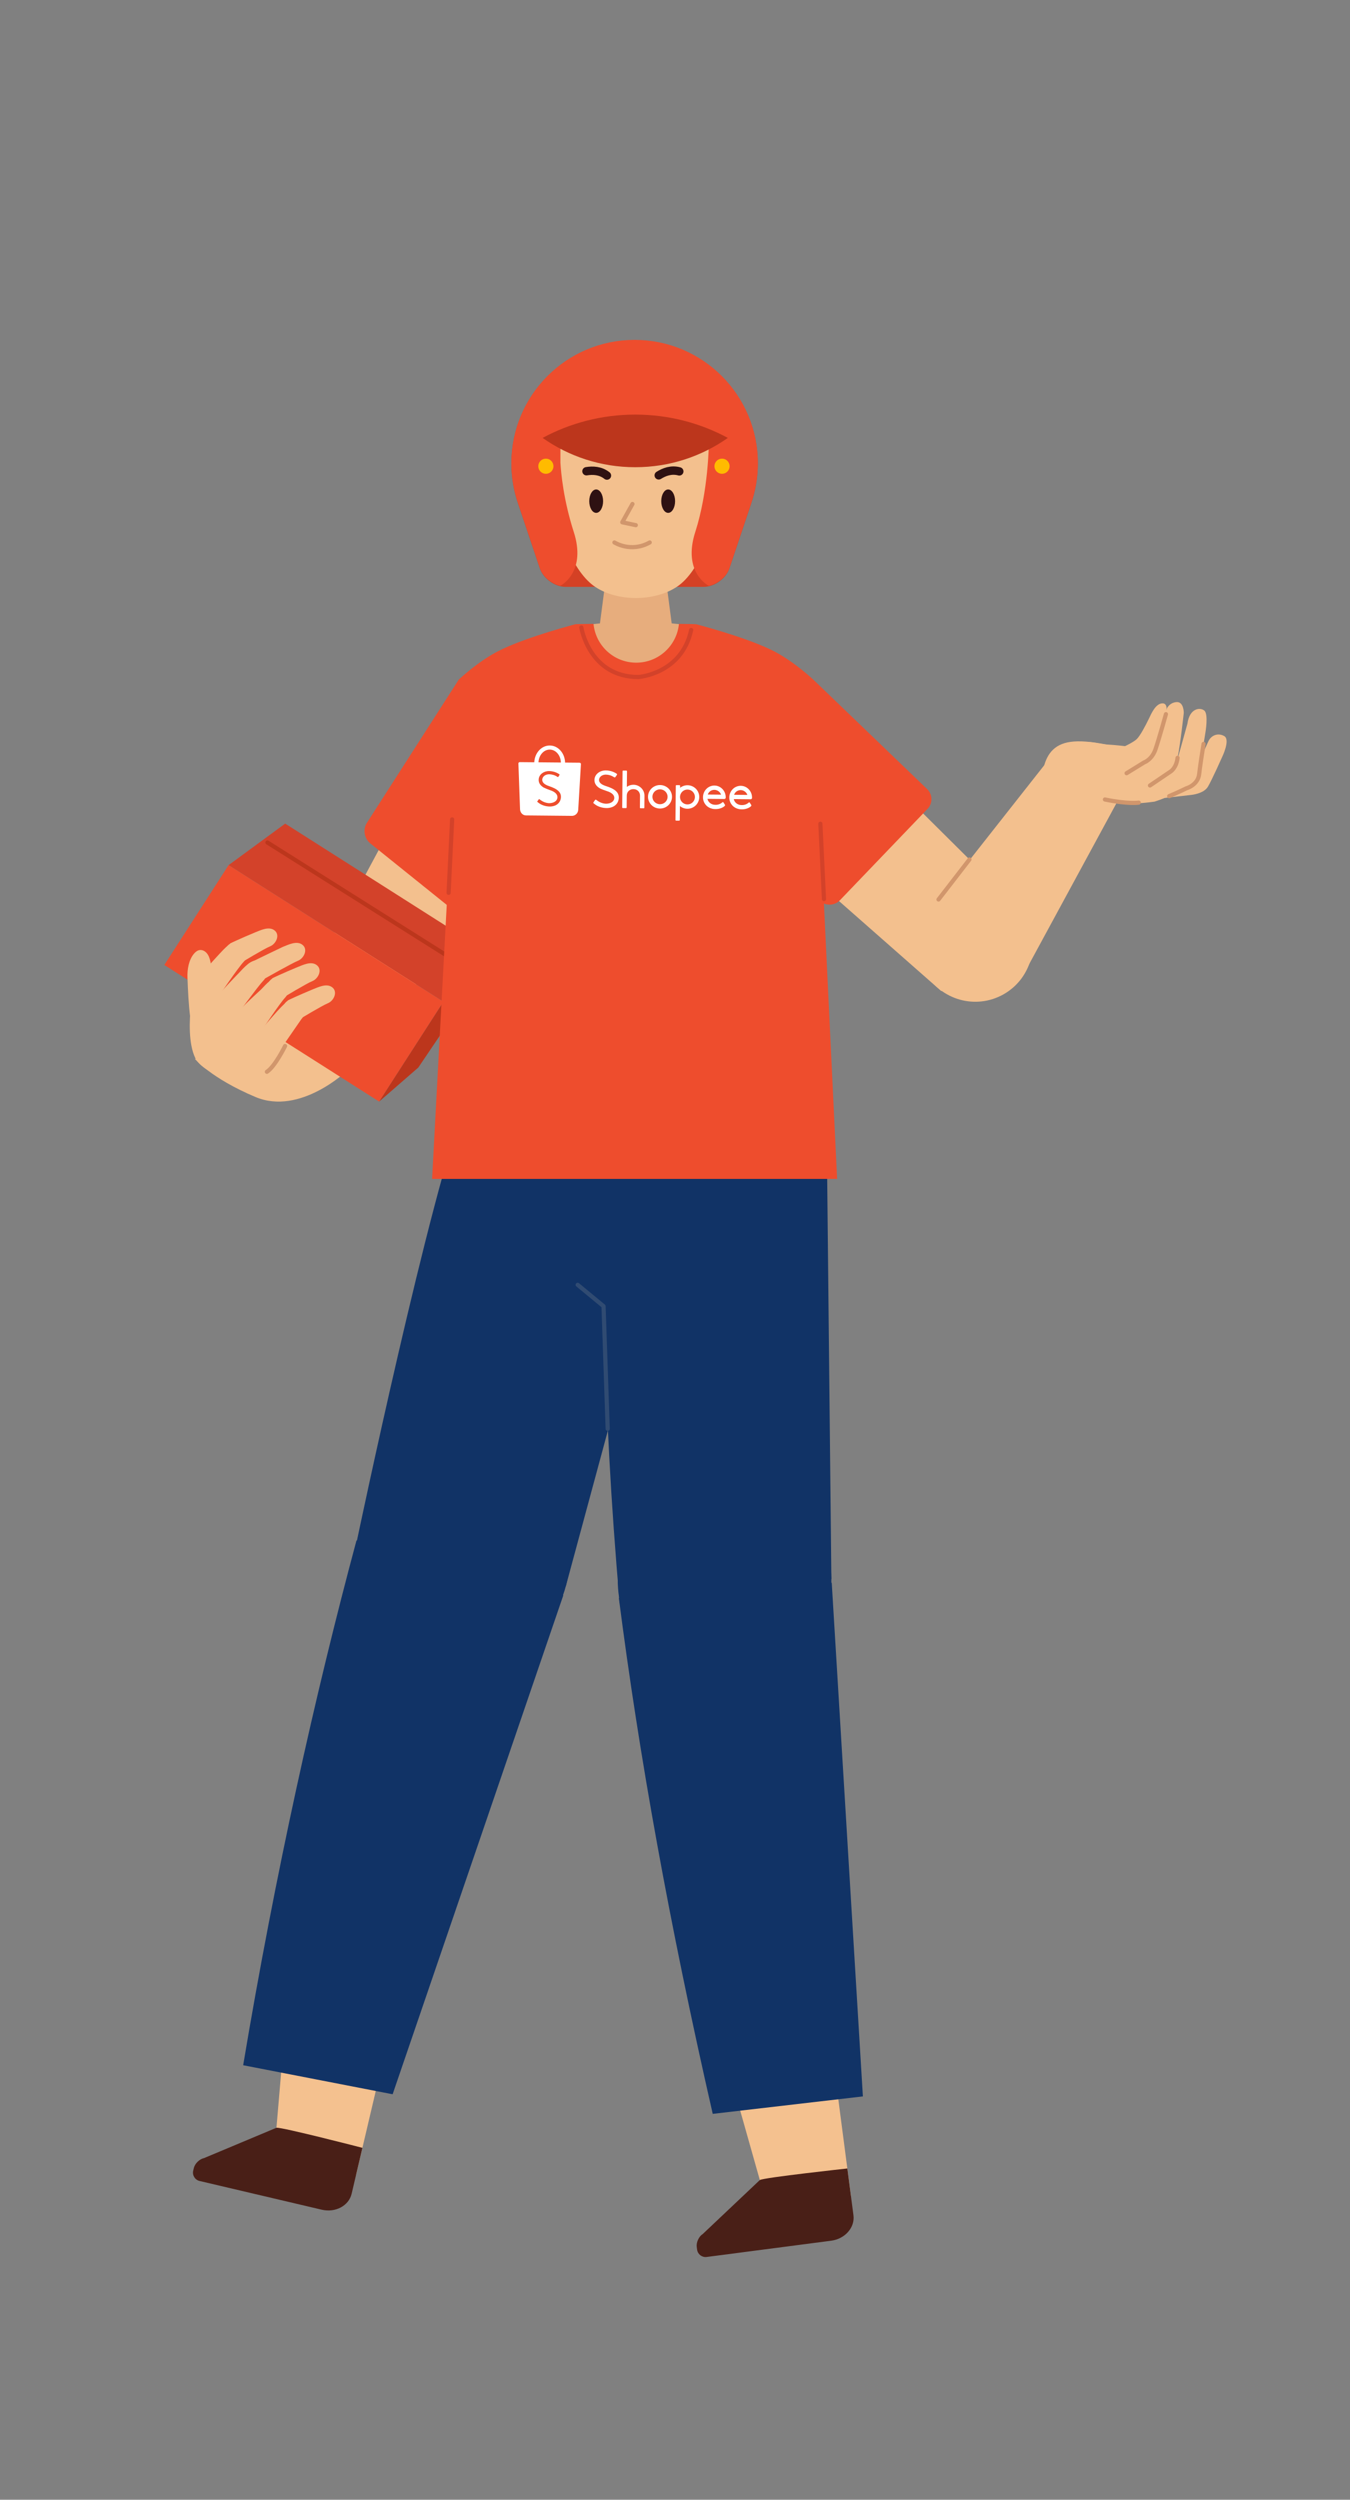 <?xml version="1.0" encoding="UTF-8" standalone="no"?>
<svg
   xmlns:dc="http://purl.org/dc/elements/1.1/"
   xmlns:cc="http://creativecommons.org/ns#"
   xmlns:rdf="http://www.w3.org/1999/02/22-rdf-syntax-ns#"
   xmlns:svg="http://www.w3.org/2000/svg"
   xmlns="http://www.w3.org/2000/svg"
   viewBox="0 0 646.096 1195.677"
   height="1195.677"
   width="646.096"
   xml:space="preserve"
   id="svg2"
   version="1.1"><rect x="0" y="0" width="646.096" height="1195.677" fill="#808080" stroke="none"/><defs
     id="defs6"><clipPath
       id="clipPath18"
       clipPathUnits="userSpaceOnUse"><path
         id="path16"
         d="M 0,896.758 H 484.572 V 0 H 0 Z" /></clipPath></defs><g
     transform="matrix(1.333,0,0,-1.333,0,1195.677)"
     id="g10"><g
       id="g12"><g
         clip-path="url(#clipPath18)"
         id="g14"><g
           transform="translate(272.082,730.634)"
           id="g20"><path
             id="path22"
             style="fill:#d44125;fill-opacity:1;fillRule:nonzero;stroke:none"
             d="m 0,0 c 0,24.432 -19.806,44.239 -44.239,44.239 -24.432,0 -44.238,-19.807 -44.238,-44.239 0,-5.079 0.867,-9.954 2.442,-14.497 v 0 l 7.77,-23.107 c 1.226,-3.649 5.38,-6.635 9.23,-6.635 h 49.605 c 3.85,0 8.004,2.986 9.231,6.635 l 7.769,23.107 H -2.443 C -0.867,-9.954 0,-5.079 0,0" /></g><g
           transform="translate(284.352,651.82)"
           id="g24"><path
             id="path26"
             style="fill:#f3c08e;fill-opacity:1;fillRule:nonzero;stroke:none"
             d="M 0,0 77.309,-76.74 53.632,-110.495 -30.97,-36.072 Z" /></g><g
           transform="translate(332.2,548.02)"
           id="g28"><path
             id="path30"
             style="fill:#f3c08e;fill-opacity:1;fillRule:nonzero;stroke:none"
             d="m 0,0 c 5.593,-9.92 18.169,-13.428 28.089,-7.835 9.92,5.593 13.428,18.169 7.835,28.089 C 30.331,30.174 17.755,33.682 7.835,28.089 -2.085,22.496 -5.593,9.92 0,0" /></g><g
           transform="translate(246.55,627.393)"
           id="g32"><path
             id="path34"
             style="fill:#fcd7b9;fill-opacity:1;fillRule:nonzero;stroke:none"
             d="m 0,0 c 3.158,-12.759 16.061,-20.541 28.82,-17.383 12.758,3.158 20.541,16.061 17.383,28.82 C 43.045,24.195 30.142,31.978 17.383,28.82 4.625,25.662 -3.158,12.759 0,0" /></g><g
           transform="translate(375.743,623.447)"
           id="g36"><path
             id="path38"
             style="fill:#f3c08e;fill-opacity:1;fillRule:nonzero;stroke:none"
             d="M 0,0 -42.307,-53.703 -8.134,-75.915 26.477,-12.14" /></g><g
           transform="translate(348.065,588.576)"
           id="g40"><path
             id="path42"
             style="fill:none;stroke:#d1966c;stroke-width:1.5;stroke-linecap:round;stroke-linejoin:miter;stroke-miterlimit:10;stroke-dasharray:none;stroke-opacity:1"
             d="M 0,0 -11.107,-14.361" /></g><g
           transform="translate(127.859,116.662)"
           id="g44"><path
             id="path46"
             style="fill:#f4c18f;fill-opacity:1;fillRule:nonzero;stroke:none"
             d="m 0,0 -29.45,6.92 3.897,45.664 35.925,-8.442 z" /></g><g
           transform="translate(99.254,133.482)"
           id="g48"><path
             id="path50"
             style="fill:#491f17;fill-opacity:1;fillRule:nonzero;stroke:none"
             d="m 0,0 -25.965,-10.875 c -1.65,-0.337 -3.315,-1.955 -3.701,-3.594 l -0.221,-0.943 c -0.385,-1.64 0.641,-3.296 2.281,-3.681 l 13.552,-3.185 30.35,-7.131 c 4.874,-1.145 9.685,1.422 10.692,5.706 1.006,4.284 3.877,16.5 3.877,16.5 0,0 -29.215,7.54 -30.865,7.203" /></g><g
           transform="translate(305.502,109.076)"
           id="g52"><path
             id="path54"
             style="fill:#f4c18f;fill-opacity:1;fillRule:nonzero;stroke:none"
             d="m 0,0 -29.997,-3.917 -12.467,44.102 36.593,4.778 z" /></g><g
           transform="translate(272.802,114.721)"
           id="g56"><path
             id="path58"
             style="fill:#491f17;fill-opacity:1;fillRule:nonzero;stroke:none"
             d="m 0,0 -20.457,-19.337 c -1.425,-0.898 -2.413,-2.999 -2.195,-4.669 l 0.126,-0.96 c 0.218,-1.67 1.763,-2.858 3.433,-2.64 l 13.804,1.802 30.914,4.036 c 4.964,0.649 8.56,4.749 7.991,9.112 C 33.046,-8.292 31.421,4.151 31.421,4.151 31.421,4.151 1.425,0.898 0,0" /></g><g
           transform="translate(298.489,330.342)"
           id="g60"><path
             id="path62"
             style="fill:#113366;fill-opacity:1;fillRule:nonzero;stroke:none"
             d="M 0,0 -1.799,172.459 -79.175,160.13 c -3.741,-36.394 -3.214,-95.764 3.162,-168.723" /></g><g
           transform="translate(222.184,323.558)"
           id="g64"><path
             id="path66"
             style="fill:#113366;fill-opacity:1;fillRule:nonzero;stroke:none"
             d="m 0,0 c 7.272,-56.594 18.102,-116.763 33.708,-185.089 l 53.914,6.264 L 76.434,5.5" /></g><g
           transform="translate(298.393,332.601)"
           id="g68"><path
             id="path70"
             style="fill:#113366;fill-opacity:1;fillRule:nonzero;stroke:none"
             d="m 0,0 c 1.521,-21.123 -14.37,-39.48 -35.493,-41 -21.123,-1.521 -39.48,14.37 -41.001,35.493 -1.521,21.123 14.37,39.48 35.493,41 C -19.877,37.014 -1.521,21.123 0,0" /></g><g
           transform="translate(215.094,765.645)"
           id="g72"><path
             id="path74"
             style="fill:#934223;fill-opacity:1;fillRule:nonzero;stroke:none"
             d="m 0,0 c -5.305,-0.506 -9.222,-2.404 -13.92,-6.007 -9.573,-8.54 -7.773,-22.806 -7.773,-22.806 l 2.112,-17.05 H 1.138" /></g><g
           transform="translate(215.094,765.645)"
           id="g76"><path
             id="path78"
             style="fill:#934223;fill-opacity:1;fillRule:nonzero;stroke:none"
             d="m 0,0 c 0,0 14.745,12.342 37.692,-5.256 10.417,-9.432 9.768,-23.557 9.768,-23.557 l -2.112,-17.05 h -47.02 z" /></g><g
           transform="translate(203.124,327.716)"
           id="g80"><path
             id="path82"
             style="fill:#113366;fill-opacity:1;fillRule:nonzero;stroke:none"
             d="m 0,0 45.029,166.487 -80.321,9.112 C -48.76,141.583 -74.995,16.338 -74.995,16.338" /></g><g
           transform="translate(127.989,344.216)"
           id="g84"><path
             id="path86"
             style="fill:#113366;fill-opacity:1;fillRule:nonzero;stroke:none"
             d="m 0,0 c -14.812,-55.104 -29.115,-119.174 -40.685,-188.297 l 53.661,-10.418 61.28,179.039" /></g><g
           transform="translate(241.465,670.927)"
           id="g88"><path
             id="path90"
             style="fill:#e7ad7d;fill-opacity:1;fillRule:nonzero;stroke:none"
             d="m 0,0 h -26.372 l 3.165,24.189 h 20.042 z" /></g><g
           transform="translate(254.75,727.636)"
           id="g92"><path
             id="path94"
             style="fill:#e7ad7d;fill-opacity:1;fillRule:nonzero;stroke:none"
             d="M 0,0 C 5.563,3.295 11.564,-1.301 10.866,-7.69 10.169,-14.079 4.424,-18.693 -1.965,-17.995" /></g><g
           transform="translate(203.594,728.267)"
           id="g96"><path
             id="path98"
             style="fill:#e7ad7d;fill-opacity:1;fillRule:nonzero;stroke:none"
             d="m 0,0 c -5.563,3.295 -11.564,-1.301 -10.866,-7.69 0.697,-6.389 6.442,-11.003 12.831,-10.305" /></g><g
           transform="translate(249.637,672.424)"
           id="g100"><path
             id="path102"
             style="fill:#e7ad7d;fill-opacity:1;fillRule:nonzero;stroke:none"
             d="m 0,0 c 0,-11.795 -9.562,-19.176 -21.358,-19.176 -11.795,0 -21.357,7.381 -21.357,19.176 l 21.357,2.182 z" /></g><g
           transform="translate(256.628,721.249)"
           id="g104"><path
             id="path106"
             style="fill:#f3c08e;fill-opacity:1;fillRule:nonzero;stroke:none"
             d="m 0,0 c 0.586,-13.738 -5.496,-29.38 -13.514,-34.762 -8.019,-5.382 -21.198,-5.462 -29.289,-0.179 -8.09,5.283 -14.368,20.85 -13.951,34.594 l 0.262,8.613 c 0.417,13.743 12.008,25.057 25.758,25.141 l 4.303,0.026 c 13.75,0.085 25.479,-11.086 26.064,-24.824 z" /></g><g
           transform="translate(216.531,717.15)"
           id="g108"><path
             id="path110"
             style="fill:#2e1112;fill-opacity:1;fillRule:nonzero;stroke:none"
             d="m 0,0 c 0,-2.321 -1.113,-4.202 -2.486,-4.202 -1.373,0 -2.486,1.881 -2.486,4.202 0,2.321 1.113,4.202 2.486,4.202 C -1.113,4.202 0,2.321 0,0" /></g><g
           transform="translate(242.383,717.15)"
           id="g112"><path
             id="path114"
             style="fill:#2e1112;fill-opacity:1;fillRule:nonzero;stroke:none"
             d="m 0,0 c 0,-2.321 -1.113,-4.202 -2.486,-4.202 -1.373,0 -2.486,1.881 -2.486,4.202 0,2.321 1.113,4.202 2.486,4.202 C -1.113,4.202 0,2.321 0,0" /></g><g
           transform="translate(210.556,727.886)"
           id="g116"><path
             id="path118"
             style="fill:none;stroke:#2e1112;stroke-width:3;stroke-linecap:round;stroke-linejoin:miter;stroke-miterlimit:10;stroke-dasharray:none;stroke-opacity:1"
             d="M 0,0 C 2.203,0.37 5.033,0.299 7.361,-1.556" /></g><g
           transform="translate(236.501,726.403)"
           id="g120"><path
             id="path122"
             style="fill:none;stroke:#2e1112;stroke-width:3;stroke-linecap:round;stroke-linejoin:miter;stroke-miterlimit:10;stroke-dasharray:none;stroke-opacity:1"
             d="M 0,0 C 1.886,1.197 4.521,2.231 7.387,1.426" /></g><g
           transform="translate(69.995,517.012)"
           id="g124"><path
             id="path126"
             style="fill:#f3c08e;fill-opacity:1;fillRule:nonzero;stroke:none"
             d="m 0,0 c 0,0 5.658,-6.888 21.724,-13.664 16.066,-6.775 32.969,9.493 32.969,9.493 L 37.574,8.367 Z" /></g><g
           transform="translate(144.708,536.623)"
           id="g128"><path
             id="path130"
             style="fill:#f3c08e;fill-opacity:1;fillRule:nonzero;stroke:none"
             d="m 0,0 c -4.109,-6.328 -13.01,-8.78 -19.78,-5.448 l -4.818,2.371 c -6.77,3.332 -9.384,11.494 -5.809,18.139 l 45.063,83.766 c 3.574,6.645 11.53,8.504 17.679,4.132 l 12.439,-8.843 c 6.149,-4.372 7.818,-13.127 3.709,-19.455 z" /></g><g
           transform="translate(159.204,537.524)"
           id="g132"><path
             id="path134"
             style="fill:#d3422a;fill-opacity:1;fillRule:nonzero;stroke:none"
             d="M 0,0 -77.133,49.027 -56.816,63.924 18.008,16.365 Z" /></g><g
           transform="translate(136.127,501.697)"
           id="g136"><path
             id="path138"
             style="fill:#ee4d2d;fill-opacity:1;fillRule:nonzero;stroke:none"
             d="M 0,0 -77.133,49.027 -54.056,84.854 23.077,35.827 Z" /></g><g
           transform="translate(96.022,594.665)"
           id="g140"><path
             id="path142"
             style="fill:none;stroke:#bc361c;stroke-width:1.5;stroke-linecap:round;stroke-linejoin:miter;stroke-miterlimit:10;stroke-dasharray:none;stroke-opacity:1"
             d="M 0,0 72.007,-45.363" /></g><g
           transform="translate(136.127,501.697)"
           id="g144"><path
             id="path146"
             style="fill:#bc361c;fill-opacity:1;fillRule:nonzero;stroke:none"
             d="M 0,0 14.053,12.216 41.085,52.191 23.077,35.827 Z" /></g><g
           transform="translate(70.66,545.486)"
           id="g148"><path
             id="path150"
             style="fill:#f3c08e;fill-opacity:1;fillRule:nonzero;stroke:none"
             d="m 0,0 c 2.218,2.856 8.103,9.191 8.115,9.203 1.838,1.892 4.339,5.033 7.346,4.465 3.403,-0.643 3.328,-5.247 1.338,-7.324 C 14.866,4.326 8.039,-5.734 8.039,-5.734" /></g><g
           transform="translate(79.335,542.147)"
           id="g152"><path
             id="path154"
             style="fill:#f3c08e;fill-opacity:1;fillRule:nonzero;stroke:none"
             d="m 0,0 c 0.018,-2.741 -2.19,-4.977 -4.931,-4.995 -2.741,-0.018 -4.977,2.19 -4.995,4.931 -0.018,2.741 2.19,4.977 4.931,4.995 C -2.254,4.949 -0.018,2.741 0,0" /></g><g
           transform="translate(76.318,537.554)"
           id="g156"><path
             id="path158"
             style="fill:#f3c08e;fill-opacity:1;fillRule:nonzero;stroke:none"
             d="m 0,0 c 2.218,2.856 9.485,10.339 9.497,10.351 1.838,1.892 4.339,5.034 7.346,4.466 C 20.246,14.174 20.172,9.57 18.182,7.493 16.248,5.474 8.442,-5.238 8.442,-5.238" /></g><g
           transform="translate(85.281,534.555)"
           id="g160"><path
             id="path162"
             style="fill:#f3c08e;fill-opacity:1;fillRule:nonzero;stroke:none"
             d="m 0,0 c 0.018,-2.741 -2.19,-4.977 -4.931,-4.995 -2.741,-0.018 -4.977,2.19 -4.995,4.931 -0.018,2.741 2.19,4.977 4.931,4.995 C -2.254,4.949 -0.018,2.741 0,0" /></g><g
           transform="translate(84.347,532.607)"
           id="g164"><path
             id="path166"
             style="fill:#f3c08e;fill-opacity:1;fillRule:nonzero;stroke:none"
             d="m 0,0 c 2.218,2.856 9.341,9.27 9.353,9.282 1.838,1.892 4.339,5.034 7.346,4.466 3.404,-0.643 3.329,-5.247 1.339,-7.324 C 16.104,4.406 9.305,-5.84 9.305,-5.84" /></g><g
           transform="translate(93.834,528.544)"
           id="g168"><path
             id="path170"
             style="fill:#f3c08e;fill-opacity:1;fillRule:nonzero;stroke:none"
             d="m 0,0 c 0.02,-3.111 -2.485,-5.649 -5.596,-5.669 -3.111,-0.02 -5.649,2.486 -5.669,5.596 -0.02,3.111 2.485,5.649 5.596,5.669 C -2.558,5.616 -0.02,3.111 0,0" /></g><g
           transform="translate(92.138,525.453)"
           id="g172"><path
             id="path174"
             style="fill:#f3c08e;fill-opacity:1;fillRule:nonzero;stroke:none"
             d="m 0,0 c 2.205,2.866 7.324,8.592 7.335,8.604 1.83,1.9 4.317,5.052 7.326,4.498 3.407,-0.628 3.352,-5.233 1.371,-7.318 L 8.269,-5.446" /></g><g
           transform="translate(101.041,522.492)"
           id="g176"><path
             id="path178"
             style="fill:#f3c08e;fill-opacity:1;fillRule:nonzero;stroke:none"
             d="m 0,0 c 0.03,-2.741 -2.168,-4.987 -4.909,-5.017 -2.741,-0.029 -4.987,2.168 -5.017,4.909 -0.029,2.741 2.168,4.987 4.909,5.017 C -2.276,4.939 -0.03,2.741 0,0" /></g><g
           transform="translate(68.548,536.273)"
           id="g180"><path
             id="path182"
             style="fill:#f3c08e;fill-opacity:1;fillRule:nonzero;stroke:none"
             d="m 0,0 c -0.603,-5.629 -0.886,-13.724 1.508,-18.831 2.988,-6.373 19.034,-10.609 26.13,-10.274 5.332,0.252 3.794,7.673 4.417,13.193 L 11.012,-2.47 2.333,9.444 C 2.333,9.444 -0.391,6.679 0,0" /></g><g
           transform="translate(88.615,554.314)"
           id="g184"><path
             id="path186"
             style="fill:#f3c08e;fill-opacity:1;fillRule:nonzero;stroke:none"
             d="m 0,0 c -0.381,-2.15 -2.433,-3.585 -4.583,-3.204 -2.15,0.381 -3.585,2.433 -3.204,4.583 0.381,2.15 2.433,3.585 4.583,3.204 C -1.054,4.202 0.381,2.15 0,0" /></g><g
           transform="translate(82.565,558.39)"
           id="g188"><path
             id="path190"
             style="fill:#f3c08e;fill-opacity:1;fillRule:nonzero;stroke:none"
             d="m 0,0 c 2.578,1.348 9.003,4.014 9.016,4.019 1.977,0.769 4.858,2.231 6.868,0.809 2.275,-1.609 0.681,-4.952 -1.47,-5.806 -2.09,-0.83 -10.45,-5.906 -10.45,-5.906" /></g><g
           transform="translate(75.96,536.768)"
           id="g192"><path
             id="path194"
             style="fill:#f3c08e;fill-opacity:1;fillRule:nonzero;stroke:none"
             d="M 0,0 C 2.389,-1.262 3.151,-4.053 1.703,-6.235 0.255,-8.417 -2.856,-9.163 -5.245,-7.901 -7.634,-6.64 -8.396,-3.848 -6.948,-1.667 -5.499,0.515 -2.389,1.261 0,0" /></g><g
           transform="translate(68.3,531.816)"
           id="g196"><path
             id="path198"
             style="fill:#f3c08e;fill-opacity:1;fillRule:nonzero;stroke:none"
             d="m 0,0 c -0.595,4.761 -0.817,9.64 -0.994,14.433 -0.106,2.849 0.455,6.326 2.365,8.55 0.523,0.609 1.193,1.146 1.986,1.271 1.162,0.183 2.308,-0.583 2.931,-1.58 1.268,-2.031 1.187,-4.748 1.501,-7.038 0.354,-2.579 0.767,-5.15 1.188,-7.719 0.346,-2.113 0.7,-4.225 1.067,-6.334" /></g><g
           transform="translate(95.8,547.487)"
           id="g200"><path
             id="path202"
             style="fill:#f3c08e;fill-opacity:1;fillRule:nonzero;stroke:none"
             d="m 0,0 c -0.381,-2.15 -2.433,-3.585 -4.583,-3.204 -2.15,0.381 -3.585,2.433 -3.204,4.583 0.381,2.15 2.433,3.585 4.583,3.204 C -1.054,4.202 0.381,2.15 0,0" /></g><g
           transform="translate(89.721,551.469)"
           id="g204"><path
             id="path206"
             style="fill:#f3c08e;fill-opacity:1;fillRule:nonzero;stroke:none"
             d="m 0,0 c 2.578,1.348 11.869,5.768 11.881,5.772 1.978,0.77 4.859,2.232 6.869,0.81 2.275,-1.609 0.68,-4.952 -1.471,-5.806 -2.09,-0.83 -11.89,-6.383 -11.89,-6.383" /></g><g
           transform="translate(103.793,541.84)"
           id="g208"><path
             id="path210"
             style="fill:#f3c08e;fill-opacity:1;fillRule:nonzero;stroke:none"
             d="m 0,0 c -0.381,-2.15 -2.433,-3.585 -4.583,-3.204 -2.15,0.381 -3.585,2.433 -3.204,4.583 0.381,2.15 2.433,3.585 4.583,3.204 C -1.054,4.202 0.381,2.15 0,0" /></g><g
           transform="translate(97.744,545.917)"
           id="g212"><path
             id="path214"
             style="fill:#f3c08e;fill-opacity:1;fillRule:nonzero;stroke:none"
             d="m 0,0 c 2.578,1.348 9.003,4.014 9.016,4.019 1.978,0.769 4.859,2.231 6.868,0.81 2.275,-1.61 0.681,-4.953 -1.47,-5.807 -2.09,-0.83 -10.45,-5.906 -10.45,-5.906" /></g><g
           transform="translate(109.338,533.884)"
           id="g216"><path
             id="path218"
             style="fill:#f3c08e;fill-opacity:1;fillRule:nonzero;stroke:none"
             d="m 0,0 c -0.381,-2.15 -2.433,-3.585 -4.583,-3.204 -2.15,0.381 -3.585,2.433 -3.204,4.583 0.381,2.15 2.433,3.585 4.583,3.204 C -1.054,4.202 0.381,2.15 0,0" /></g><g
           transform="translate(103.288,537.96)"
           id="g220"><path
             id="path222"
             style="fill:#f3c08e;fill-opacity:1;fillRule:nonzero;stroke:none"
             d="m 0,0 c 2.578,1.348 9.003,4.014 9.016,4.019 1.978,0.769 4.859,2.231 6.868,0.809 2.275,-1.609 0.681,-4.952 -1.47,-5.806 -2.09,-0.83 -10.45,-5.906 -10.45,-5.906" /></g><g
           transform="translate(102.359,521.652)"
           id="g224"><path
             id="path226"
             style="fill:none;stroke:#d1966c;stroke-width:1.5;stroke-linecap:round;stroke-linejoin:miter;stroke-miterlimit:10;stroke-dasharray:none;stroke-opacity:1"
             d="M 0,0 C 0,0 -3.584,-7.348 -6.535,-9.257" /></g><g
           transform="translate(164.725,653.148)"
           id="g228"><path
             id="path230"
             style="fill:#ee4d2d;fill-opacity:1;fillRule:nonzero;stroke:none"
             d="m 0,0 -33.004,-51.435 c -1.486,-2.314 -0.947,-5.617 1.196,-7.34 l 35.444,-28.49 c 2.143,-1.722 5.356,-1.419 7.139,0.675 l 20.143,23.652" /></g><g
           transform="translate(291.961,653.148)"
           id="g232"><path
             id="path234"
             style="fill:#ee4d2d;fill-opacity:1;fillRule:nonzero;stroke:none"
             d="m 0,0 40.923,-39.327 c 1.983,-1.906 2.047,-5.089 0.144,-7.073 L 9.586,-79.215 C 7.682,-81.2 4.457,-81.313 2.42,-79.466 l -23.021,20.862" /></g><g
           transform="translate(274.1,614.213)"
           id="g236"><path
             id="path238"
             style="fill:#ee4d2d;fill-opacity:1;fillRule:nonzero;stroke:none"
             d="m 0,0 c 0,-5.852 -4.744,-10.596 -10.596,-10.596 -5.852,0 -10.596,4.744 -10.596,10.596 0,5.852 4.744,10.596 10.596,10.596 C -4.744,10.596 0,5.852 0,0" /></g><g
           transform="translate(291.961,653.148)"
           id="g240"><path
             id="path242"
             style="fill:#ee4d2d;fill-opacity:1;fillRule:nonzero;stroke:none"
             d="m 0,0 c -3.618,3.276 -7.774,6.545 -12.211,9.131 -7.981,4.701 -24.517,9.31 -29.71,10.691 -0.237,0.063 -2.67,0.112 -6.276,0.146 -0.75,-7.812 -7.328,-13.922 -15.336,-13.922 -8.011,0 -14.59,6.113 -15.337,13.928 -3.778,-0.033 -6.347,-0.08 -6.584,-0.144 -5.122,-1.373 -21.575,-5.99 -29.571,-10.699 -4.437,-2.586 -8.593,-5.855 -12.211,-9.131 l -9.591,-179.196 H 8.591 Z" /></g><g
           transform="translate(294.538,601.399)"
           id="g244"><path
             id="path246"
             style="fill:none;stroke:#d3422a;stroke-width:1.5;stroke-linecap:round;stroke-linejoin:miter;stroke-miterlimit:10;stroke-dasharray:none;stroke-opacity:1"
             d="M 0,0 1.296,-27.034" /></g><g
           transform="translate(162.332,602.95)"
           id="g248"><path
             id="path250"
             style="fill:none;stroke:#d3422a;stroke-width:1.5;stroke-linecap:round;stroke-linejoin:miter;stroke-miterlimit:10;stroke-dasharray:none;stroke-opacity:1"
             d="M 0,0 -1.263,-26.336" /></g><g
           transform="translate(208.709,671.833)"
           id="g252"><path
             id="path254"
             style="fill:none;stroke:#d3422a;stroke-width:1.5;stroke-linecap:round;stroke-linejoin:miter;stroke-miterlimit:10;stroke-dasharray:none;stroke-opacity:1"
             d="m 0,0 c 0,0 2.857,-17.787 20.498,-17.787 0,0 15.587,1.088 18.939,16.882" /></g><g
           transform="translate(220.601,702.332)"
           id="g256"><path
             id="path258"
             style="fill:none;stroke:#d1966c;stroke-width:1.5;stroke-linecap:round;stroke-linejoin:miter;stroke-miterlimit:10;stroke-dasharray:none;stroke-opacity:1"
             d="M 0,0 C 0,0 5.907,-3.801 12.67,0" /></g><g
           transform="translate(227.075,716.138)"
           id="g260"><path
             id="path262"
             style="fill:none;stroke:#d1966c;stroke-width:1.5;stroke-linecap:round;stroke-linejoin:round;stroke-miterlimit:10;stroke-dasharray:none;stroke-opacity:1"
             d="M 0,0 -3.658,-6.567 1.205,-7.602" /></g><g
           transform="translate(207.772,752.485)"
           id="g264"><path
             id="path266"
             style="fill:#934223;fill-opacity:1;fillRule:nonzero;stroke:none"
             d="m 0,0 c 0,0 -2.933,-6.081 0,-14.904 21.482,-1.76 39.301,0 39.301,0 0,0 2.628,6.57 1.126,14.266 l -19.689,6.57 z" /></g><g
           transform="translate(203.643,329.916)"
           id="g268"><path
             id="path270"
             style="fill:#113366;fill-opacity:1;fillRule:nonzero;stroke:none"
             d="m 0,0 c -4.263,-20.744 -24.536,-34.105 -45.28,-29.841 -20.745,4.263 -34.105,24.536 -29.842,45.28 4.264,20.745 24.537,34.105 45.281,29.842 C -9.097,41.017 4.264,20.744 0,0" /></g><g
           transform="translate(418.194,610.659)"
           id="g272"><path
             id="path274"
             style="fill:#f3c08e;fill-opacity:1;fillRule:nonzero;stroke:none"
             d="m 0,0 9.441,1.075 c 0,0 4.549,0.39 6.061,2.975 1.511,2.585 5.024,10.482 5.024,10.482 0,0 3.128,6.332 0.833,7.653 -2.295,1.321 -4.749,0.243 -5.703,-1.864 -0.955,-2.107 -2.414,-5.292 -2.414,-5.292" /></g><g
           transform="translate(404.484,619.532)"
           id="g276"><path
             id="path278"
             style="fill:#f3c08e;fill-opacity:1;fillRule:nonzero;stroke:none"
             d="m 0,0 6.259,3.855 c 0,0 2.82,0.938 4.121,4.749 1.301,3.811 3.743,12.583 3.743,12.583 0,0 1.105,3.983 -1.298,3.88 C 10.421,24.964 8.932,21.52 7.901,19.363 6.871,17.206 4.837,13.347 3.62,12.214 2.404,11.081 -0.569,9.713 -0.569,9.713 c 0,0 -3.334,0.415 -6.909,0.617 -3.574,0.201 -5.462,1.729 -10.735,0.04" /></g><g
           transform="translate(412.877,615.13)"
           id="g280"><path
             id="path282"
             style="fill:#f3c08e;fill-opacity:1;fillRule:nonzero;stroke:none"
             d="m 0,0 7.47,5.054 c 0,0 2.038,1.295 2.434,4.855 1.06,5.216 2.233,16.152 2.233,16.152 0,0 0.064,4.194 -2.767,3.85 -1.391,-0.169 -2.411,-0.858 -3.157,-2 L 0.619,13.567 -3.989,9.245 -7.584,7.587" /></g><g
           transform="translate(422.515,623.635)"
           id="g284"><path
             id="path286"
             style="fill:#f3c08e;fill-opacity:1;fillRule:nonzero;stroke:none"
             d="m 0,0 3.812,13.674 c 0.738,5.569 4.568,5.973 6.079,4.68 1.512,-1.294 0.392,-7.771 0.392,-7.771 0,0 -1.816,-10.872 -2.246,-14.926 -0.43,-4.054 -4.603,-5.177 -4.603,-5.177 0,0 -6.795,-3.351 -11.424,-4.776 -3.73,-0.542 -19.989,-2.688 -33.435,4.281 l -6.886,3.882 c 0,0 -0.034,6.087 3.249,9.828 3.283,3.74 8.739,4.62 19.553,2.532" /></g><g
           transform="translate(419.774,611.307)"
           id="g288"><path
             id="path290"
             style="fill:none;stroke:#d1966c;stroke-width:1.5;stroke-linecap:round;stroke-linejoin:miter;stroke-miterlimit:10;stroke-dasharray:none;stroke-opacity:1"
             d="m 0,0 c 3.291,1.386 6.175,2.808 6.175,2.808 0,0 4.173,1.124 4.603,5.178 0.256,2.411 1.002,7.236 1.565,10.749" /></g><g
           transform="translate(412.877,615.13)"
           id="g292"><path
             id="path294"
             style="fill:none;stroke:#d1966c;stroke-width:1.5;stroke-linecap:round;stroke-linejoin:miter;stroke-miterlimit:10;stroke-dasharray:none;stroke-opacity:1"
             d="m 0,0 7.47,5.054 c 0,0 2.038,1.295 2.434,4.855" /></g><g
           transform="translate(404.484,619.532)"
           id="g296"><path
             id="path298"
             style="fill:none;stroke:#d1966c;stroke-width:1.5;stroke-linecap:round;stroke-linejoin:miter;stroke-miterlimit:10;stroke-dasharray:none;stroke-opacity:1"
             d="m 0,0 6.259,3.855 c 0,0 2.82,0.938 4.121,4.749 1.301,3.811 3.743,12.583 3.743,12.583" /></g><g
           transform="translate(408.844,608.973)"
           id="g300"><path
             id="path302"
             style="fill:none;stroke:#d1966c;stroke-width:1.5;stroke-linecap:round;stroke-linejoin:miter;stroke-miterlimit:10;stroke-dasharray:none;stroke-opacity:1"
             d="M 0,0 C 0,0 -3.877,-0.595 -12.14,1.13" /></g><g
           transform="translate(207.403,435.949)"
           id="g304"><path
             id="path306"
             style="fill:none;stroke:#304b72;stroke-width:1.5;stroke-linecap:round;stroke-linejoin:round;stroke-miterlimit:10;stroke-dasharray:none;stroke-opacity:1"
             d="m 0,0 9.289,-7.664 1.488,-43.998" /></g><g
           transform="translate(201.365,610.595)"
           id="g308"><path
             id="path310"
             style="fill:#ffffff;fill-opacity:1;fillRule:nonzero;stroke:none"
             d="m 0,0 c -0.16,-1.215 -0.912,-2.182 -2.066,-2.658 -0.643,-0.266 -1.502,-0.403 -2.181,-0.351 -1.057,0.051 -2.048,0.316 -2.959,0.792 -0.331,0.173 -0.817,0.514 -1.182,0.824 -0.083,0.071 -0.126,0.134 -0.044,0.247 0.087,0.128 0.433,0.617 0.487,0.697 0.074,0.11 0.192,0.114 0.301,0.028 0.015,-0.012 0.124,-0.099 0.147,-0.115 0.874,-0.695 2.006,-1.221 3.269,-1.281 1.593,0.006 2.756,0.704 2.973,1.801 0.239,1.208 -0.717,2.256 -2.572,2.853 -0.59,0.19 -2.071,0.796 -2.344,0.959 -1.289,0.768 -1.883,1.764 -1.785,2.983 0.148,1.689 1.738,2.94 3.74,2.929 0.95,-0.008 1.839,-0.226 2.63,-0.566 0.291,-0.125 0.832,-0.422 1.025,-0.568 0.134,-0.1 0.123,-0.21 0.069,-0.296 C -0.573,8.148 -0.812,7.784 -0.908,7.633 -0.978,7.529 -1.064,7.517 -1.185,7.595 -2.202,8.288 -3.252,8.53 -4.2,8.558 -5.568,8.545 -6.607,7.748 -6.685,6.642 -6.713,5.642 -5.956,4.91 -4.338,4.34 -0.998,3.238 0.26,1.968 0,0 m -3.965,17.411 c 2.169,-0.021 3.917,-2.082 3.974,-4.642 l -8.039,0.079 c 0.108,2.558 1.896,4.585 4.065,4.563 M 4.038,-6.37 c 1.146,0.02 2.083,0.937 2.192,2.083 L 6.239,-4.149 7.21,12.192 7.209,12.193 C 7.21,12.201 7.21,12.209 7.21,12.217 7.213,12.483 7,12.701 6.734,12.703 H 6.726 l -5.203,0.051 c -0.095,3.38 -2.497,6.098 -5.474,6.127 -2.977,0.029 -5.432,-2.641 -5.593,-6.019 l -5.218,0.051 c -0.262,-0.002 -0.474,-0.214 -0.477,-0.476 0,-0.013 0,-0.025 0.001,-0.038 l 0.581,-16.292 0.009,-0.204 c 0.102,-1.134 0.921,-2.055 2.047,-2.108 v 0 L 3.955,-6.37 Z" /></g><g
           transform="translate(217.443,614.956)"
           id="g312"><path
             id="path314"
             style="fill:#ffffff;fill-opacity:1;fillRule:nonzero;stroke:none"
             d="M 0,0 C -1.634,0.542 -2.383,1.242 -2.374,2.194 -2.316,3.251 -1.32,4.039 0.025,4.076 1.116,4.062 2.078,3.765 3.024,3.146 3.265,2.997 3.384,3.052 3.527,3.234 3.543,3.259 3.595,3.333 3.769,3.577 L 3.77,3.578 C 3.935,3.809 3.999,3.9 4.016,3.928 4.136,4.148 4.137,4.266 3.897,4.439 3.69,4.59 3.116,4.894 2.787,5.028 1.877,5.4 0.93,5.588 -0.019,5.579 -2.176,5.553 -3.879,4.17 -4.009,2.328 -4.093,0.997 -3.423,-0.08 -2.02,-0.881 -1.621,-1.096 -0.189,-1.649 0.468,-1.847 2.343,-2.414 3.296,-3.422 3.086,-4.585 2.895,-5.643 1.767,-6.346 0.177,-6.379 c -1.162,0.035 -2.324,0.472 -3.326,1.237 -0.005,0.004 -0.033,0.025 -0.078,0.059 -0.056,0.043 -0.076,0.058 -0.078,0.059 -0.22,0.155 -0.381,0.156 -0.535,-0.072 -0.006,-0.009 -0.13,-0.193 -0.254,-0.376 -0.144,-0.213 -0.207,-0.306 -0.241,-0.358 -0.132,-0.191 -0.11,-0.295 0.078,-0.457 l 0.002,-0.001 c 0.403,-0.331 0.923,-0.679 1.276,-0.855 0.977,-0.487 2.035,-0.75 3.156,-0.784 0.729,-0.044 1.644,0.119 2.329,0.415 1.242,0.538 2.042,1.603 2.193,2.921 C 4.944,-2.45 3.555,-1.102 0,0" /></g><g
           transform="translate(227.449,615.393)"
           id="g316"><path
             id="path318"
             style="fill:#ffffff;fill-opacity:1;fillRule:nonzero;stroke:none"
             d="m 0,0 c -0.865,0.008 -1.698,-0.263 -2.387,-0.762 l 0.054,5.534 C -2.331,4.988 -2.416,5.073 -2.63,5.075 L -3.632,5.084 C -3.87,5.087 -3.933,5.008 -3.935,4.788 l -0.126,-12.86 c -0.002,-0.212 0.059,-0.301 0.298,-0.303 l 1.001,-0.01 c 0.218,-0.002 0.301,0.088 0.304,0.297 l 0.041,4.2 c 0.014,1.435 1.094,2.328 2.402,2.315 1.31,-0.013 2.37,-0.927 2.356,-2.37 L 2.3,-8.134 C 2.298,-8.377 2.357,-8.435 2.597,-8.437 l 1,-0.01 C 3.835,-8.449 3.898,-8.392 3.9,-8.15 l 0.041,4.203 C 3.954,-1.795 2.175,-0.021 0,0" /></g><g
           transform="translate(236.938,608.403)"
           id="g320"><path
             id="path322"
             style="fill:#ffffff;fill-opacity:1;fillRule:nonzero;stroke:none"
             d="M 0,0 C -1.506,0.015 -2.714,1.222 -2.7,2.696 -2.685,4.171 -1.454,5.354 0.052,5.34 1.558,5.325 2.766,4.117 2.752,2.643 2.738,1.169 1.506,-0.015 0,0 M 0.068,6.887 C -2.309,6.911 -4.255,5.041 -4.278,2.71 -4.301,0.379 -2.392,-1.529 -0.014,-1.552 2.363,-1.575 4.309,0.295 4.332,2.626 4.355,4.956 2.446,6.864 0.068,6.887" /></g><g
           transform="translate(263.571,611.791)"
           id="g324"><path
             id="path326"
             style="fill:#ffffff;fill-opacity:1;fillRule:nonzero;stroke:none"
             d="M 0,0 C 0.323,1.018 1.276,1.688 2.38,1.677 3.445,1.667 4.435,0.93 4.769,-0.047 Z m 5.937,-1.605 c 0.007,0 0.014,0 0.022,0 0.263,0.009 0.473,0.231 0.475,0.502 10e-4,0.013 0,0.025 0,0.036 0,0.005 0,0.013 0,0.031 0.023,2.33 -1.785,4.237 -4.04,4.26 -2.255,0.021 -4.1,-1.85 -4.123,-4.18 -0.002,-0.174 0.007,-0.347 0.026,-0.519 l 0.005,-0.055 h 10e-4 c 0.105,-0.845 0.458,-1.617 1.013,-2.241 0.001,-10e-4 0.001,-10e-4 0.004,-0.005 0.618,-0.693 1.463,-1.173 2.407,-1.358 L 1.8,-5.149 v 0.003 c 0.033,-0.006 0.067,-0.012 0.11,-0.019 1.292,-0.168 2.383,0.03 3.27,0.466 0.24,0.118 0.446,0.245 0.619,0.373 0.061,0.045 0.113,0.087 0.157,0.124 0.026,0.023 0.044,0.04 0.054,0.049 0.23,0.233 0.241,0.335 0.107,0.549 C 5.806,-3.098 5.631,-2.85 5.631,-2.85 5.509,-2.695 5.398,-2.658 5.239,-2.796 5.211,-2.82 5.185,-2.836 5.172,-2.851 4.221,-3.679 2.982,-3.831 1.907,-3.595 1.686,-3.533 1.479,-3.456 1.29,-3.363 0.558,-2.987 0.032,-2.322 -0.113,-1.546 l 6.031,-0.059 c 0.004,0 0.011,0 0.019,0" /></g><g
           transform="translate(246.798,608.329)"
           id="g328"><path
             id="path330"
             style="fill:#ffffff;fill-opacity:1;fillRule:nonzero;stroke:none"
             d="m 0,0 c -1.453,0.014 -2.629,1.182 -2.651,2.628 l 0.002,0.137 C -2.599,4.209 -1.401,5.354 0.052,5.34 1.531,5.325 2.717,4.118 2.703,2.644 2.689,1.169 1.478,-0.014 0,0 m 0.068,6.887 c -0.99,0.01 -1.931,-0.322 -2.686,-0.926 l 0.006,0.653 c 0.002,0.227 -0.059,0.3 -0.297,0.302 l -0.953,0.01 C -4.1,6.928 -4.163,6.862 -4.165,6.629 L -4.284,-5.512 c -0.002,-0.221 0.059,-0.301 0.297,-0.303 l 0.953,-0.009 c 0.238,-0.003 0.301,0.074 0.304,0.296 l 0.048,4.954 c 0.743,-0.618 1.677,-0.968 2.668,-0.978 C 2.322,-1.575 4.234,0.296 4.257,2.626 4.28,4.957 2.404,6.865 0.068,6.887" /></g><g
           transform="translate(254.121,611.883)"
           id="g332"><path
             id="path334"
             style="fill:#ffffff;fill-opacity:1;fillRule:nonzero;stroke:none"
             d="M 0,0 C 0.323,1.018 1.276,1.688 2.38,1.677 3.445,1.667 4.436,0.93 4.769,-0.047 Z m 6.434,-1.036 c 0.023,2.33 -1.785,4.238 -4.04,4.26 -2.255,0.022 -4.1,-1.85 -4.123,-4.18 -0.002,-0.174 0.007,-0.347 0.026,-0.519 l 0.005,-0.055 h 10e-4 c 0.105,-0.845 0.458,-1.617 1.013,-2.241 0.001,-10e-4 0.001,-10e-4 0.004,-0.005 0.618,-0.693 1.463,-1.173 2.407,-1.358 L 1.8,-5.149 v 0.003 c 0.033,-0.006 0.067,-0.012 0.11,-0.019 1.292,-0.168 2.383,0.03 3.27,0.466 0.24,0.118 0.447,0.246 0.619,0.373 0.061,0.045 0.113,0.087 0.157,0.124 0.026,0.023 0.044,0.04 0.054,0.049 0.23,0.233 0.241,0.335 0.107,0.549 C 5.806,-3.098 5.631,-2.85 5.631,-2.85 5.509,-2.695 5.398,-2.658 5.239,-2.796 5.211,-2.82 5.185,-2.836 5.172,-2.851 4.221,-3.679 2.983,-3.831 1.907,-3.595 1.686,-3.533 1.479,-3.456 1.29,-3.363 0.558,-2.986 0.032,-2.322 -0.113,-1.546 l 6.031,-0.059 c 0.004,0 0.012,0 0.019,0 0.007,0 0.014,0 0.022,0 0.263,0.009 0.473,0.231 0.475,0.502 10e-4,0.013 0,0.025 0,0.036 0,0.005 0,0.013 0,0.031" /></g><g
           transform="translate(272.088,730.782)"
           id="g336"><path
             id="path338"
             style="fill:#ee4d2d;fill-opacity:1;fillRule:nonzero;stroke:none"
             d="m 0,0 c 0,24.432 -19.806,44.239 -44.239,44.239 -24.432,0 -44.238,-19.807 -44.238,-44.239 0,-5.079 0.867,-9.953 2.442,-14.497 l 7.77,-23.107 c 1.024,-3.047 4.092,-5.62 7.318,-6.39 v -0.023 c 0,0 0.01,0.005 0.029,0.015 0.013,-0.003 0.026,-0.009 0.039,-0.012 v 0.033 c 0.817,0.44 9.281,5.387 4.784,19.331 -3.672,11.388 -4.567,21.103 -4.784,24.86 v 1.663 l 0.002,5 h 53.279 c 0,0 -0.131,-16.882 -4.853,-31.523 -4.722,-14.641 4.853,-19.367 4.853,-19.367 3.255,0.744 6.366,3.34 7.399,6.413 l 7.769,23.107 H -2.443 C -0.867,-9.953 0,-5.079 0,0" /></g><g
           transform="translate(261.318,739.849)"
           id="g340"><path
             id="path342"
             style="fill:#bc361c;fill-opacity:1;fillRule:nonzero;stroke:none"
             d="m 0,0 c -9.899,5.332 -21.219,8.364 -33.252,8.364 -12.033,0 -23.353,-3.032 -33.252,-8.364 9.407,-6.623 20.871,-10.519 33.252,-10.519 12.38,0 23.845,3.896 33.252,10.519" /></g><g
           transform="translate(198.71,729.689)"
           id="g344"><path
             id="path346"
             style="fill:#ffbb00;fill-opacity:1;fillRule:nonzero;stroke:none"
             d="m 0,0 c 0,-1.503 -1.219,-2.722 -2.722,-2.722 -1.503,0 -2.721,1.219 -2.721,2.722 0,1.503 1.218,2.722 2.721,2.722 C -1.219,2.722 0,1.503 0,0" /></g><g
           transform="translate(261.951,729.689)"
           id="g348"><path
             id="path350"
             style="fill:#ffbb00;fill-opacity:1;fillRule:nonzero;stroke:none"
             d="m 0,0 c 0,-1.503 -1.219,-2.722 -2.722,-2.722 -1.503,0 -2.721,1.219 -2.721,2.722 0,1.503 1.218,2.722 2.721,2.722 C -1.219,2.722 0,1.503 0,0" /></g></g></g></g></svg>